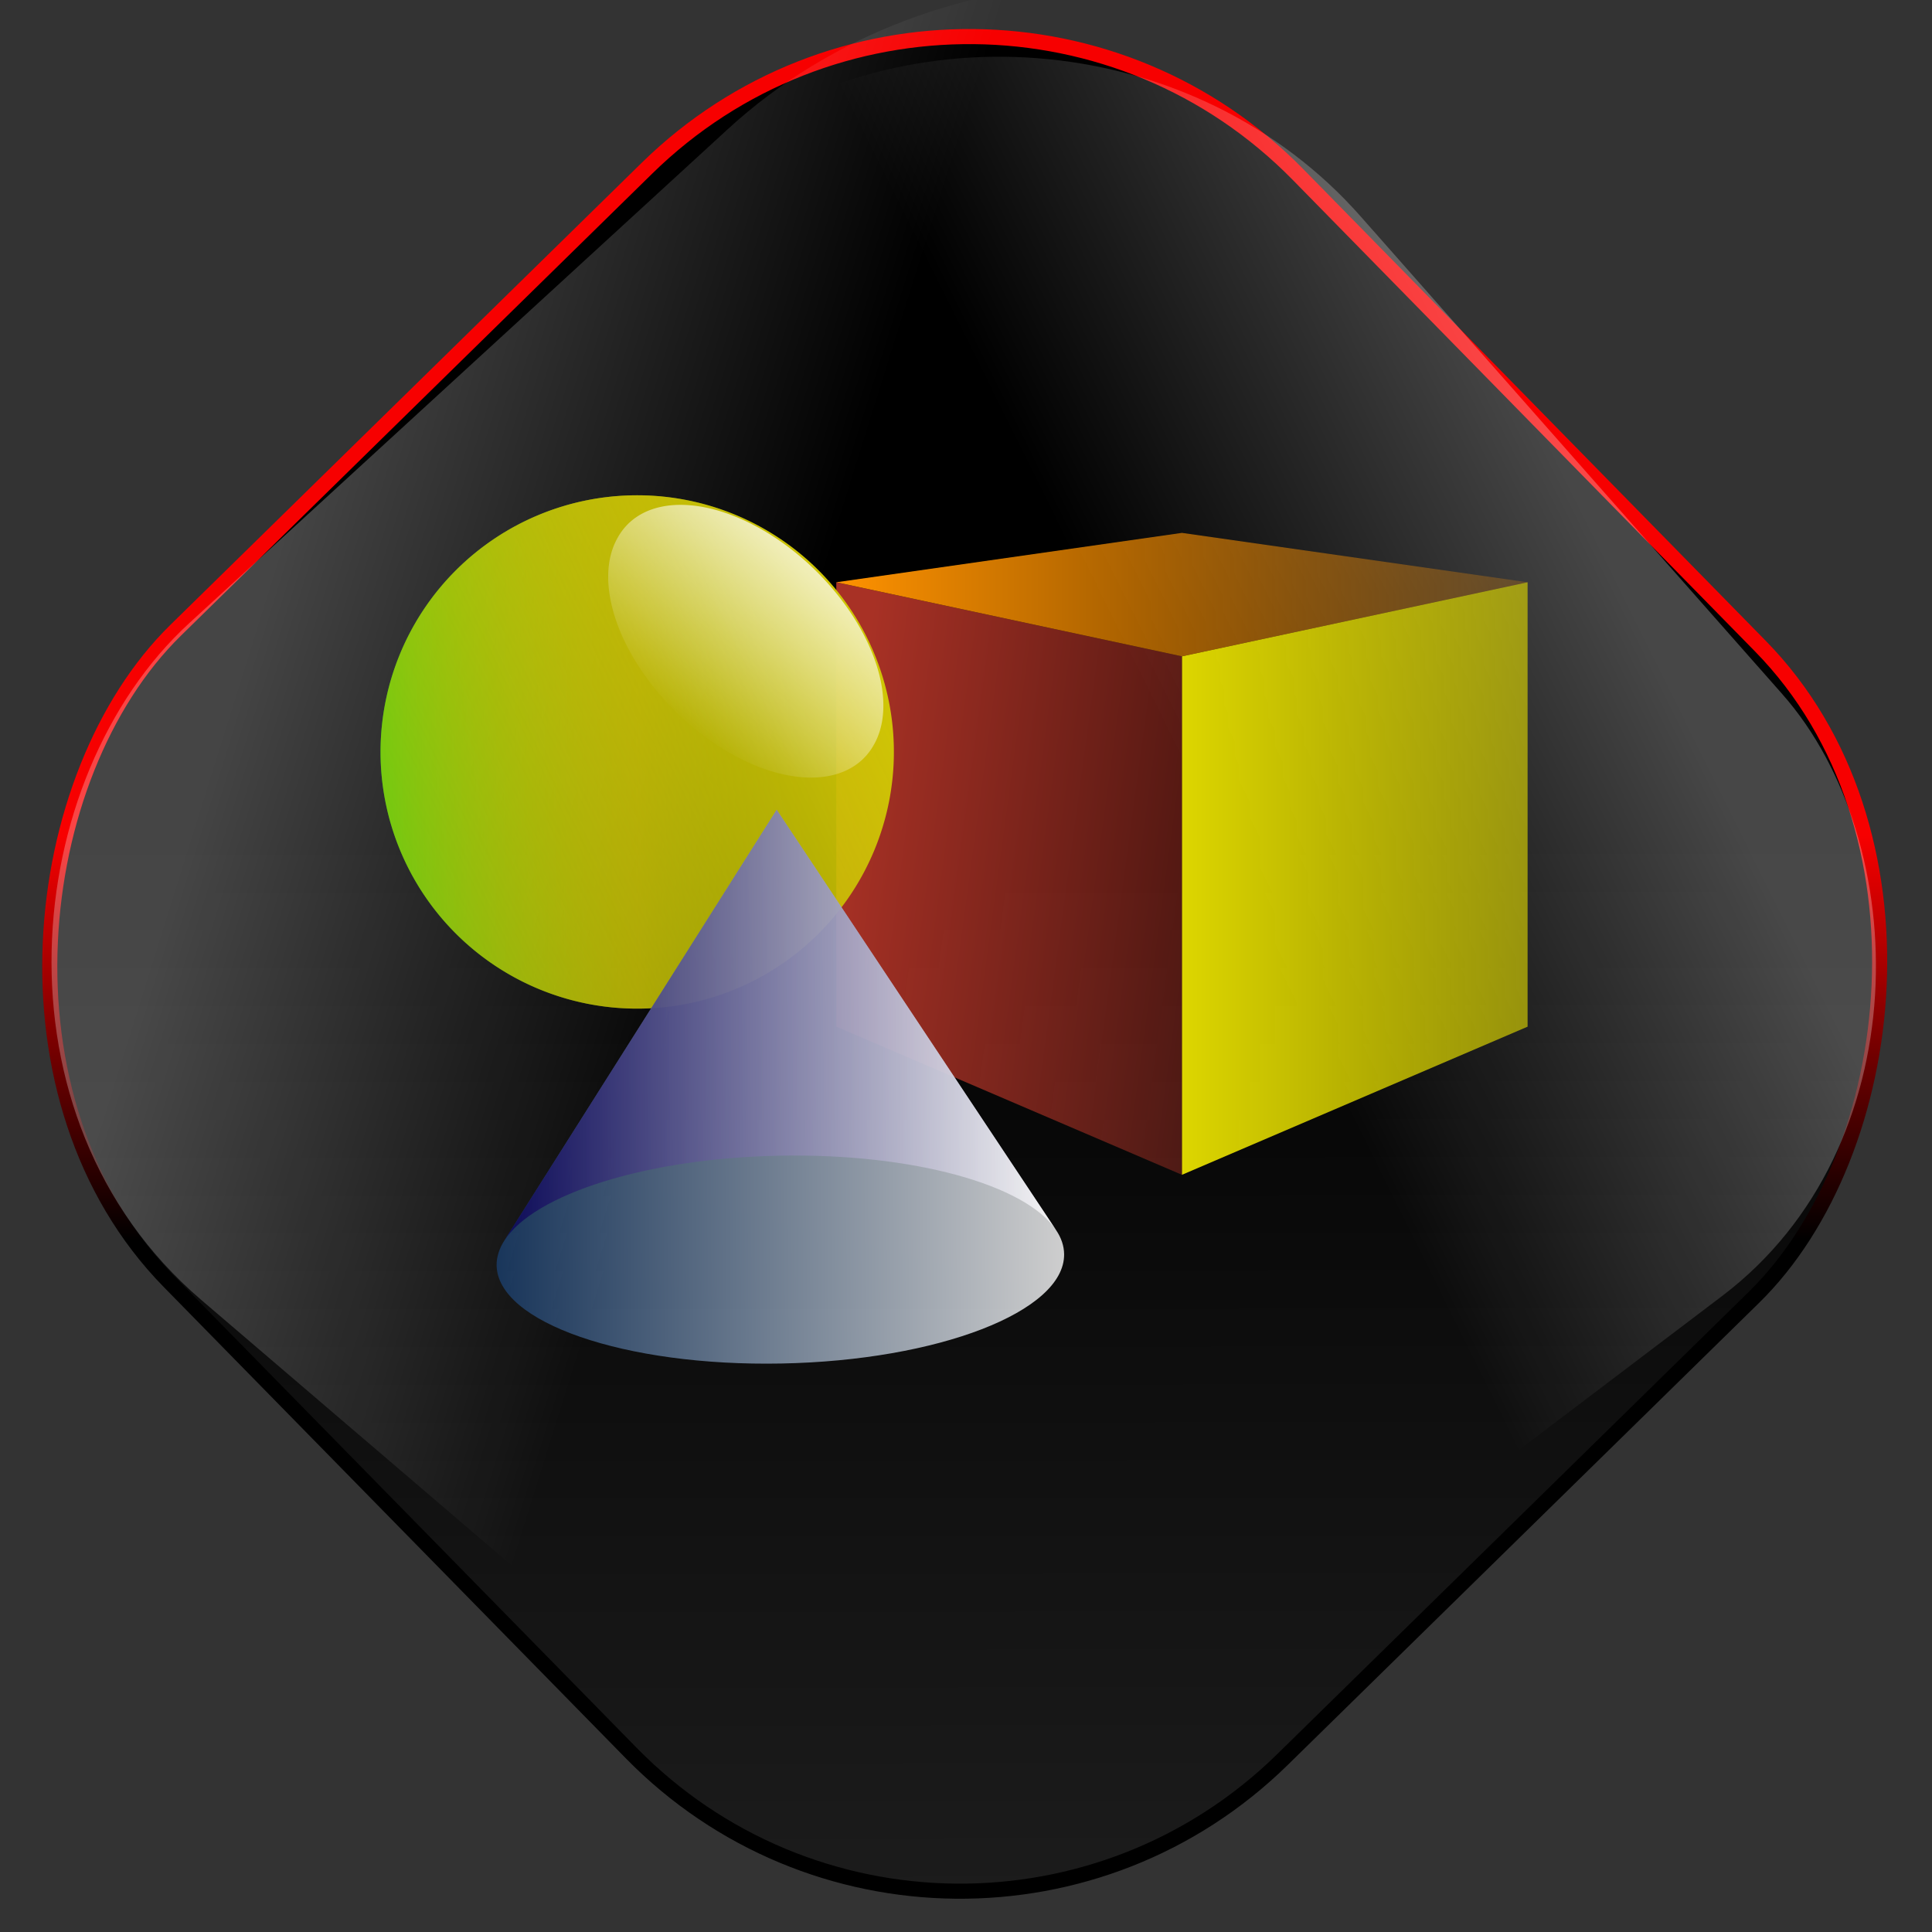 <?xml version="1.0" encoding="UTF-8" standalone="no"?>
<!-- Created with Inkscape (http://www.inkscape.org/) -->

<svg
   xmlns:dc="http://purl.org/dc/elements/1.1/"
   xmlns:cc="http://creativecommons.org/ns#"
   xmlns:rdf="http://www.w3.org/1999/02/22-rdf-syntax-ns#"
   xmlns:svg="http://www.w3.org/2000/svg"
   xmlns="http://www.w3.org/2000/svg"
   xmlns:xlink="http://www.w3.org/1999/xlink"
   xmlns:sodipodi="http://sodipodi.sourceforge.net/DTD/sodipodi-0.dtd"
   xmlns:inkscape="http://www.inkscape.org/namespaces/inkscape"
   width="256"
   height="256"
   id="svg2"
   sodipodi:version="0.32"
   inkscape:version="0.47pre0 r21549"
   version="1.0"
   sodipodi:docname="aoi.svg"
   inkscape:output_extension="org.inkscape.output.svg.inkscape">
  <rect width="100%" height="100%" fill="#333333" stroke="none"/>
  <defs
     id="defs4">
    <linearGradient
       gradientTransform="translate(5.76172e-2,-293.086)"
       y2="486.797"
       x2="309.804"
       y1="486.797"
       x1="22.993"
       gradientUnits="userSpaceOnUse"
       id="XMLID_13_">
      <stop
         id="stop3424"
         style="stop-color: rgb(255, 255, 255);"
         offset="0" />
      <stop
         id="stop3426"
         style="stop-color: rgb(9, 0, 88);"
         offset="1" />
    </linearGradient>
    <linearGradient
       inkscape:collect="always"
       xlink:href="#XMLID_13_"
       id="linearGradient6608"
       gradientUnits="userSpaceOnUse"
       gradientTransform="translate(-92.496,-416.804)"
       x1="22.993"
       y1="486.797"
       x2="309.804"
       y2="486.797" />
    <linearGradient
       inkscape:collect="always"
       xlink:href="#XMLID_8_"
       id="linearGradient6606"
       gradientUnits="userSpaceOnUse"
       gradientTransform="translate(-92.554,-123.718)"
       x1="18.965"
       y1="171.644"
       x2="314.035"
       y2="171.644" />
    <linearGradient
       inkscape:collect="always"
       id="linearGradient4747">
      <stop
         style="stop-color:#ffffff;stop-opacity:1;"
         offset="0"
         id="stop4749" />
      <stop
         style="stop-color:#ffffff;stop-opacity:0;"
         offset="1"
         id="stop4751" />
    </linearGradient>
    <linearGradient
       inkscape:collect="always"
       xlink:href="#linearGradient4747"
       id="linearGradient6604"
       gradientUnits="userSpaceOnUse"
       x1="203.917"
       y1="61.358"
       x2="201.312"
       y2="178.48" />
    <linearGradient
       inkscape:collect="always"
       id="linearGradient4837">
      <stop
         style="stop-color:#cfc505;stop-opacity:1;"
         offset="0"
         id="stop4839" />
      <stop
         style="stop-color:#cfc505;stop-opacity:0;"
         offset="1"
         id="stop4841" />
    </linearGradient>
    <linearGradient
       inkscape:collect="always"
       xlink:href="#linearGradient4837"
       id="linearGradient6602"
       gradientUnits="userSpaceOnUse"
       x1="297.352"
       y1="98.952"
       x2="-104.564"
       y2="293.312" />
    <linearGradient
       id="linearGradient4815">
      <stop
         style="stop-color:#05cf1e;stop-opacity:1;"
         offset="0"
         id="stop4817" />
      <stop
         id="stop4823"
         offset="0.5"
         style="stop-color:#c7cf05;stop-opacity:0.498;" />
      <stop
         style="stop-color:#05cf1e;stop-opacity:0;"
         offset="1"
         id="stop4819" />
    </linearGradient>
    <linearGradient
       inkscape:collect="always"
       xlink:href="#linearGradient4815"
       id="linearGradient6600"
       gradientUnits="userSpaceOnUse"
       x1="106.14"
       y1="146.952"
       x2="314.058"
       y2="146.952" />
    <linearGradient
       inkscape:collect="always"
       id="linearGradient4868">
      <stop
         style="stop-color:#ff9200;stop-opacity:1;"
         offset="0"
         id="stop4870" />
      <stop
         style="stop-color:#ff9200;stop-opacity:0;"
         offset="1"
         id="stop4872" />
    </linearGradient>
    <linearGradient
       inkscape:collect="always"
       xlink:href="#linearGradient4868"
       id="linearGradient6598"
       gradientUnits="userSpaceOnUse"
       x1="60"
       y1="85"
       x2="415.541"
       y2="85" />
    <linearGradient
       inkscape:collect="always"
       id="linearGradient4884">
      <stop
         style="stop-color:#a83125;stop-opacity:1;"
         offset="0"
         id="stop4886" />
      <stop
         style="stop-color:#a83125;stop-opacity:0;"
         offset="1"
         id="stop4888" />
    </linearGradient>
    <linearGradient
       inkscape:collect="always"
       xlink:href="#linearGradient4884"
       id="linearGradient6596"
       gradientUnits="userSpaceOnUse"
       x1="60"
       y1="200"
       x2="332.983"
       y2="236.983" />
    <linearGradient
       inkscape:collect="always"
       id="linearGradient4876">
      <stop
         style="stop-color:#ddd600;stop-opacity:1;"
         offset="0"
         id="stop4878" />
      <stop
         style="stop-color:#ddd600;stop-opacity:0;"
         offset="1"
         id="stop4880" />
    </linearGradient>
    <linearGradient
       inkscape:collect="always"
       xlink:href="#linearGradient4876"
       id="linearGradient6594"
       gradientUnits="userSpaceOnUse"
       x1="200"
       y1="200"
       x2="577.638"
       y2="200" />
    <linearGradient
       inkscape:collect="always"
       id="linearGradient4613">
      <stop
         style="stop-color:#000000;stop-opacity:1;"
         offset="0"
         id="stop4615" />
      <stop
         style="stop-color:#000000;stop-opacity:0;"
         offset="1"
         id="stop4617" />
    </linearGradient>
    <linearGradient
       inkscape:collect="always"
       id="linearGradient4605">
      <stop
         style="stop-color:#f70000;stop-opacity:1;"
         offset="0"
         id="stop4607" />
      <stop
         style="stop-color:#000000;stop-opacity:1"
         offset="1"
         id="stop4609" />
    </linearGradient>
    <linearGradient
       id="linearGradient4591"
       inkscape:collect="always">
      <stop
         id="stop4593"
         offset="0"
         style="stop-color:#ffffff;stop-opacity:1" />
      <stop
         id="stop4595"
         offset="1"
         style="stop-color:#ffffff;stop-opacity:0;" />
    </linearGradient>
    <linearGradient
       id="XMLID_8_"
       gradientUnits="userSpaceOnUse"
       x1="319.186"
       y1="713.546"
       x2="373.125"
       y2="626.006">
      <stop
         offset="0"
         style="stop-color:#FFFFFF"
         id="stop140" />
      <stop
         offset="1"
         style="stop-color:#193D6B"
         id="stop142" />
    </linearGradient>
    <mask
       maskUnits="userSpaceOnUse"
       x="122.963"
       y="97.149"
       width="576.609"
       height="587.491"
       id="XMLID_23_">
      <g
         id="g31"
         style="filter:url(#Adobe_OpacityMaskFilter)">
        <radialGradient
           id="XMLID_24_"
           cx="88.978"
           cy="-20.899"
           r="673.116"
           fx="88.978"
           fy="-20.899"
           gradientUnits="userSpaceOnUse">
          <stop
             offset="0.309"
             style="stop-color:#FFFFFF"
             id="stop34" />
          <stop
             offset="1"
             style="stop-color:#000000"
             id="stop3816" />
        </radialGradient>
        <ellipse
           sodipodi:ry="349.10599"
           sodipodi:rx="512.93402"
           sodipodi:cy="286.172"
           sodipodi:cx="295.89499"
           cx="295.895"
           cy="286.172"
           rx="512.934"
           ry="349.106"
           id="ellipse38"
           style="fill:url(#XMLID_24_)" />
      </g>
    </mask>
    <linearGradient
       inkscape:collect="always"
       xlink:href="#linearGradient4591"
       id="linearGradient3196"
       x1="99.881"
       y1="68.793"
       x2="171.013"
       y2="46.998"
       gradientUnits="userSpaceOnUse"
       gradientTransform="matrix(0.83,0,0,0.965,-179.554,176.057)" />
    <linearGradient
       inkscape:collect="always"
       xlink:href="#linearGradient4591"
       id="linearGradient4599"
       gradientUnits="userSpaceOnUse"
       gradientTransform="matrix(0.946,0,0,1.108,6.549,0.421)"
       x1="104.922"
       y1="71.555"
       x2="161.923"
       y2="35.138" />
    <linearGradient
       inkscape:collect="always"
       xlink:href="#linearGradient4605"
       id="linearGradient4611"
       x1="168.566"
       y1="-13.762"
       x2="206.94"
       y2="23.825"
       gradientUnits="userSpaceOnUse" />
    <linearGradient
       inkscape:collect="always"
       xlink:href="#linearGradient4613"
       id="linearGradient4619"
       x1="168.566"
       y1="-13.762"
       x2="351.362"
       y2="165.287"
       gradientUnits="userSpaceOnUse" />
  </defs>
  <sodipodi:namedview
     id="base"
     pagecolor="#ffffff"
     bordercolor="#666666"
     borderopacity="1.0"
     gridtolerance="10000"
     guidetolerance="10"
     objecttolerance="10"
     inkscape:pageopacity="0.0"
     inkscape:pageshadow="2"
     inkscape:zoom="1.2871553"
     inkscape:cx="128"
     inkscape:cy="97.383295"
     inkscape:document-units="px"
     inkscape:current-layer="layer1"
     showgrid="false"
     showguides="true"
     inkscape:guide-bbox="true"
     inkscape:window-width="773"
     inkscape:window-height="676"
     inkscape:window-x="301"
     inkscape:window-y="111" />
  <g
     inkscape:label="Layer 1"
     inkscape:groupmode="layer"
     id="layer1">
    <rect
       style="opacity:1;fill:url(#linearGradient4619);fill-opacity:1;stroke:url(#linearGradient4611);stroke-width:2;stroke-miterlimit:4;stroke-dasharray:none;stroke-opacity:1"
       id="rect2383"
       width="209.543"
       height="209.543"
       x="75.938"
       y="-106.639"
       ry="61.031"
       transform="matrix(0.7,0.714,-0.714,0.7,0,0)" />
    <rect
       style="opacity:0.269;fill:url(#linearGradient4599);fill-opacity:1;stroke:none;stroke-width:2;stroke-miterlimit:4;stroke-dasharray:none;stroke-opacity:1"
       id="rect4597"
       width="198.182"
       height="232.086"
       x="78.369"
       y="-117.689"
       ry="67.597"
       transform="matrix(0.76,0.65,-0.737,0.676,0,0)" />
    <rect
       transform="matrix(-0.797,0.604,0.662,0.75,0,0)"
       ry="58.892"
       y="73.156"
       x="-116.516"
       height="202.198"
       width="173.947"
       id="rect3188"
       style="opacity:0.278;fill:url(#linearGradient3196);fill-opacity:1;stroke:none;stroke-width:2;stroke-miterlimit:4;stroke-dasharray:none;stroke-opacity:1" />
    <path
       sodipodi:nodetypes="ccc"
       id="path2276"
       d="M 108.104,41.663 L 108.104,37.156 L 108.104,41.663 z"
       style="fill:#ffffff;fill-opacity:0.757;fill-rule:nonzero;stroke:none;stroke-width:0.5;stroke-linecap:round;stroke-linejoin:round;stroke-miterlimit:4;stroke-dasharray:none;stroke-dashoffset:4;stroke-opacity:1" />
    <g
       id="g6580"
       transform="matrix(0.841,0,0,0.841,8.306,18.692)">
      <g
         transform="matrix(0.421,0,0,0.421,-6.292,65.355)"
         id="g4892">
        <polygon
           transform="matrix(0.924,0,0,0.924,249.021,-64.044)"
           style="fill:url(#linearGradient6594);fill-opacity:1;stroke:none;stroke-width:3;stroke-linejoin:round"
           id="polygon7007"
           points="200,320 340,260 340,80 200,110 200,320 " />
        <polygon
           transform="matrix(0.924,0,0,0.924,249.021,-64.044)"
           style="fill:url(#linearGradient6596);fill-opacity:1;stroke:none;stroke-width:3;stroke-linejoin:round"
           id="polygon7009"
           points="200,320 60,260 60,80 200,110 200,320 " />
        <polygon
           transform="matrix(0.924,0,0,0.924,249.021,-64.044)"
           style="fill:url(#linearGradient6598);fill-opacity:1;stroke:none;stroke-width:3;stroke-linejoin:round"
           id="polygon7011"
           points="200,110 60,80 200,60 340,80 200,110 " />
      </g>
      <g
         transform="matrix(0.421,0,0,0.421,-42.97,40.768)"
         id="g4853">
        <path
           sodipodi:type="arc"
           style="fill:url(#linearGradient6600);fill-opacity:1;stroke:none;stroke-width:5.2;stroke-miterlimit:4;stroke-dasharray:none;stroke-opacity:1"
           id="path4721"
           sodipodi:cx="210.09874"
           sodipodi:cy="146.95221"
           sodipodi:rx="103.95889"
           sodipodi:ry="103.95889"
           d="M 314.058,146.952 A 103.959,103.959 0 1 1 106.14,146.952 A 103.959,103.959 0 1 1 314.058,146.952 z"
           transform="matrix(0.924,0,0,0.924,122.949,-3.997)" />
        <g
           id="g4845">
          <path
             sodipodi:type="arc"
             style="fill:url(#linearGradient6602);fill-opacity:1;stroke:none;stroke-width:5.2;stroke-miterlimit:4;stroke-dasharray:none;stroke-opacity:1"
             id="path4825"
             sodipodi:cx="210.09874"
             sodipodi:cy="146.95221"
             sodipodi:rx="103.95889"
             sodipodi:ry="103.95889"
             d="M 314.058,146.952 A 103.959,103.959 0 1 1 106.14,146.952 A 103.959,103.959 0 1 1 314.058,146.952 z"
             transform="matrix(0.924,0,0,0.924,122.949,-3.997)" />
          <path
             transform="matrix(1.107,0.898,-0.447,0.786,210.807,-183.836)"
             d="M 230.454,134.957 A 43.256,41.802 0 1 1 143.943,134.957 A 43.256,41.802 0 1 1 230.454,134.957 z"
             sodipodi:ry="41.801651"
             sodipodi:rx="43.255623"
             sodipodi:cy="134.95695"
             sodipodi:cx="187.1987"
             id="path4745"
             style="fill:url(#linearGradient6604);fill-opacity:1;stroke:none;stroke-width:5.2;stroke-miterlimit:4;stroke-dasharray:none;stroke-opacity:1"
             sodipodi:type="arc" />
        </g>
      </g>
      <g
         transform="matrix(-0.303,5.8089103e-3,-3.8454806e-3,-0.458,135.451,170.504)"
         id="g3732">
        <path
           id="path3339"
           d="M 73.946,-47.318 C -7.554,-47.318 -73.554,-31.318 -73.554,-11.618 C -73.554,-8.718 -72.154,-5.918 -69.454,-3.218 L 73.946,143.182 L 217.346,-3.118 C 220.046,-5.818 221.546,-8.718 221.546,-11.618 C 221.446,-31.318 155.446,-47.318 73.946,-47.318 z"
           style="opacity:0.8;fill:url(#linearGradient6606)" />
        <path
           id="path3428"
           d="M 217.346,-3.118 C 201.646,12.482 143.446,24.182 73.946,24.182 C 4.346,24.182 -53.954,12.482 -69.454,-3.218 L 73.946,143.182 L 217.346,-3.118 z"
           style="opacity:0.8;fill:url(#linearGradient6608)" />
      </g>
    </g>
  </g>
</svg>
